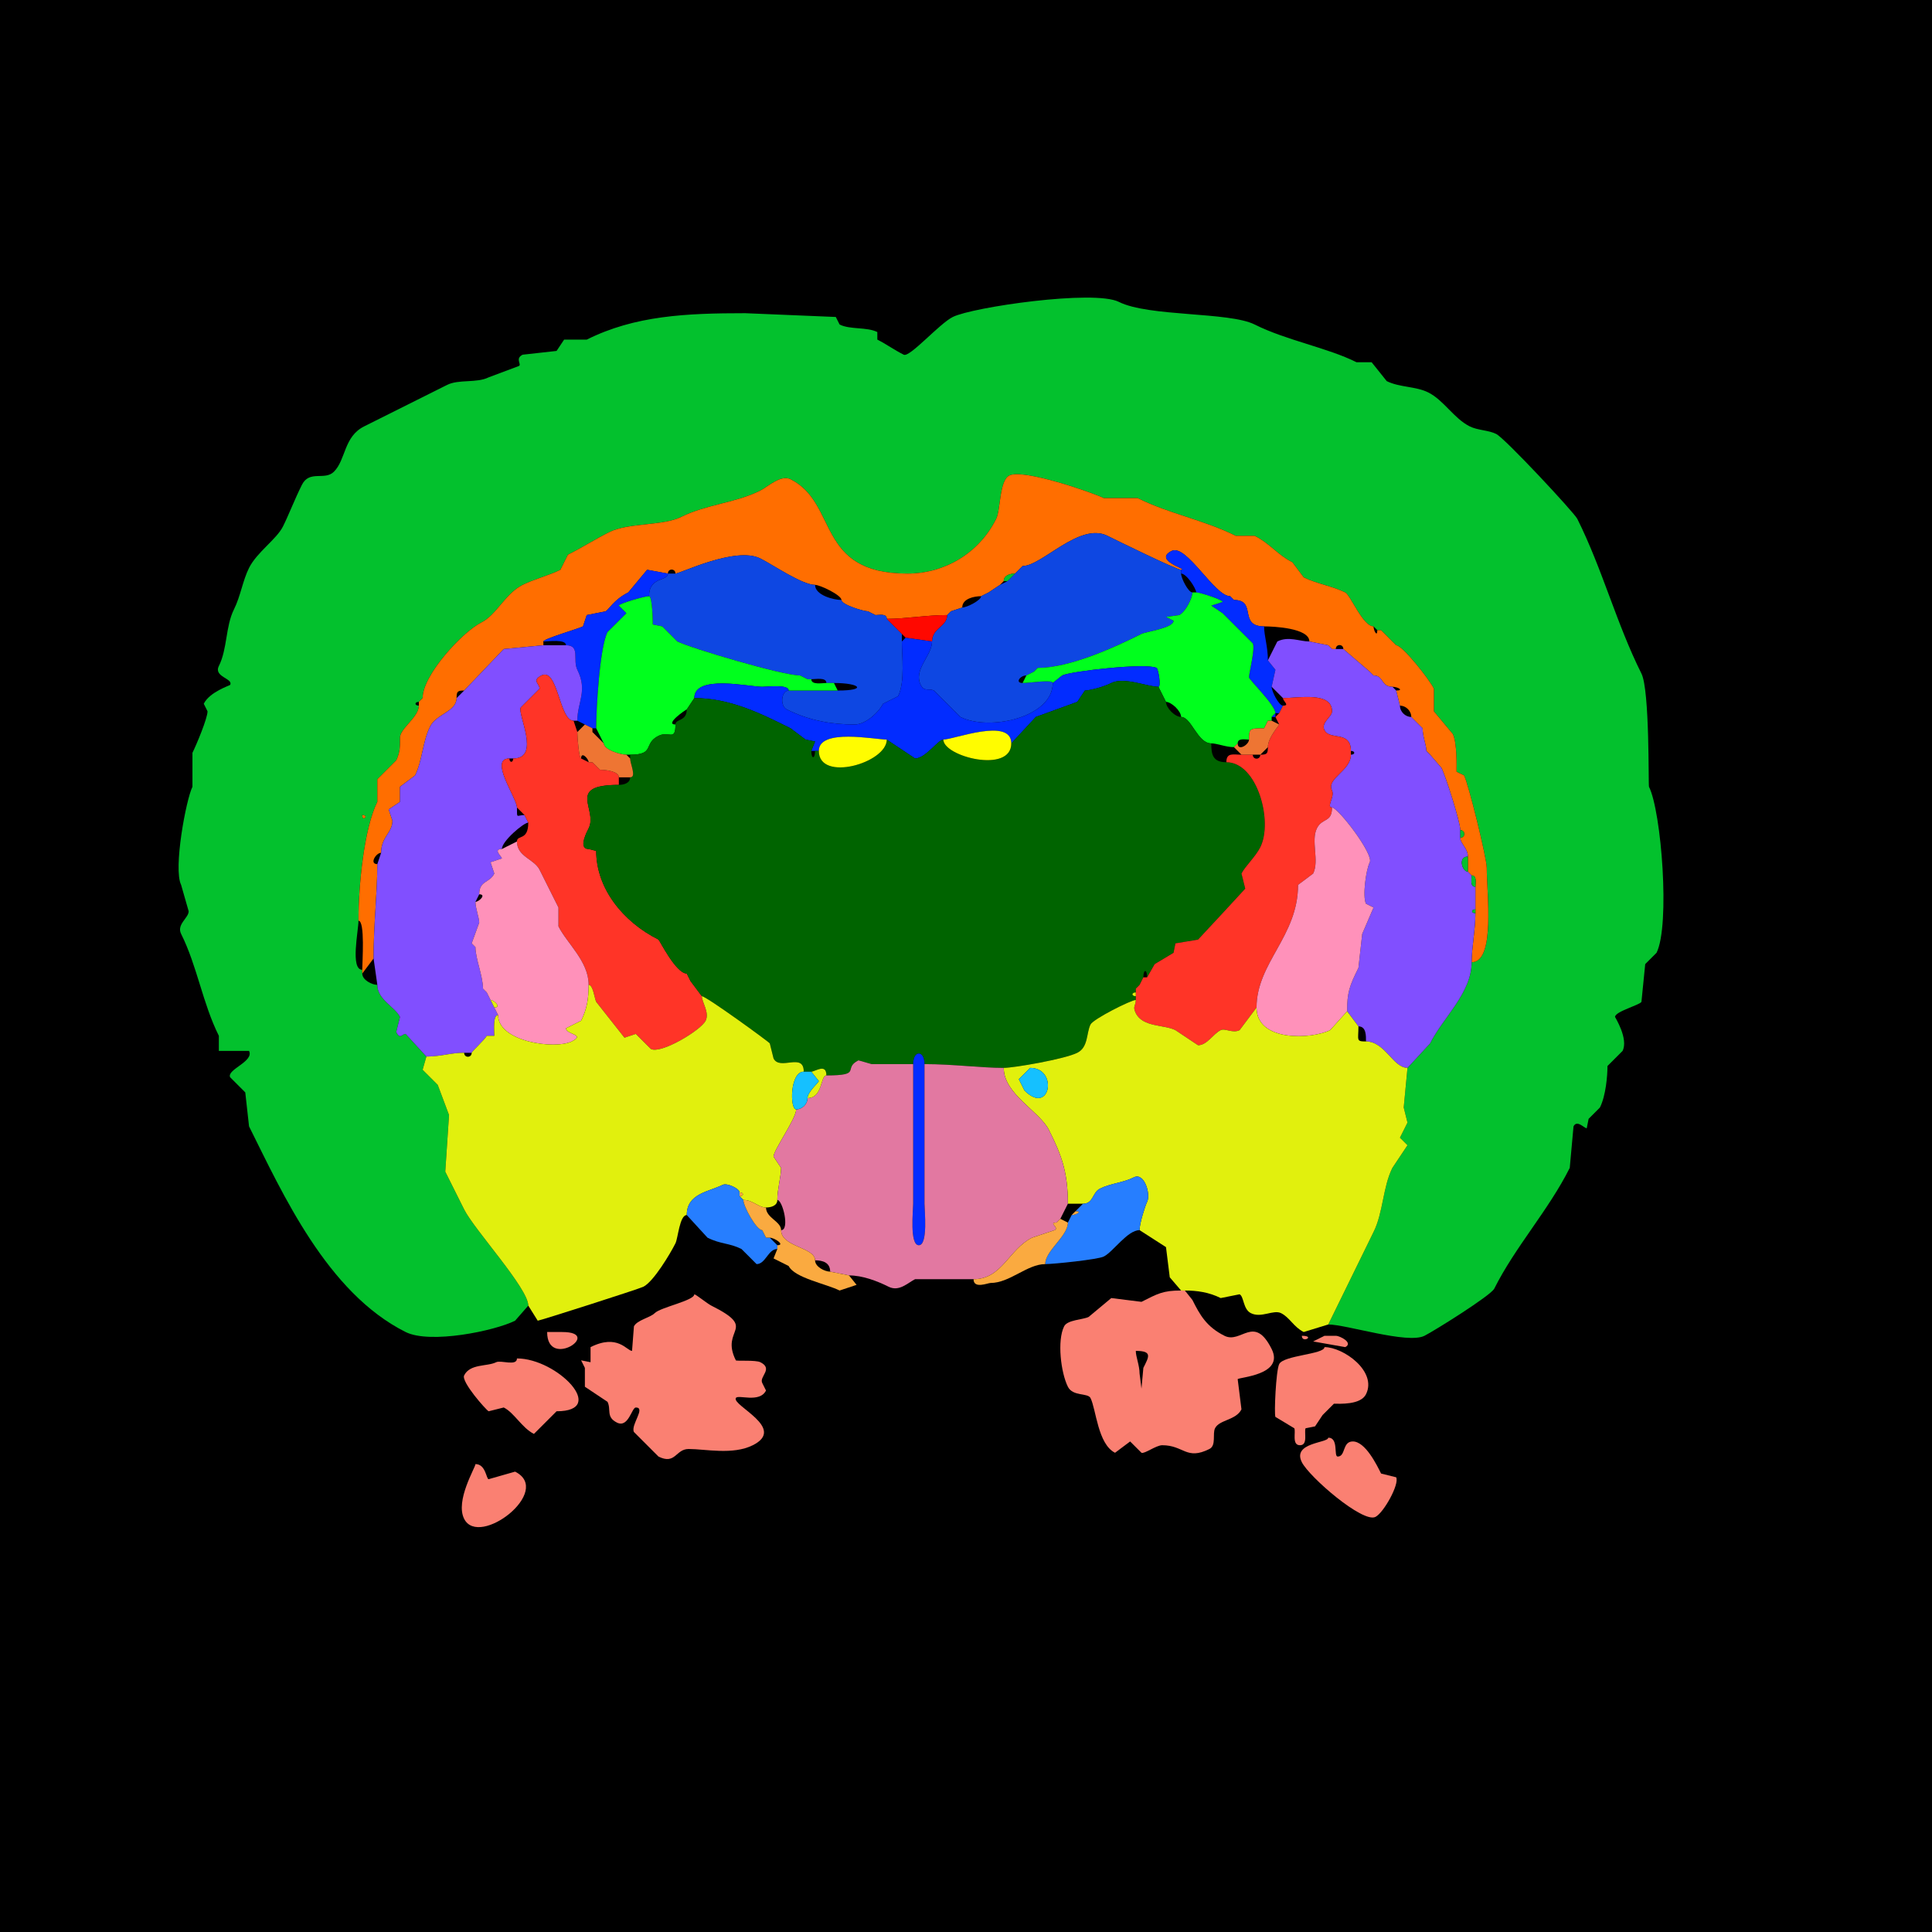 <?xml version="1.0" encoding="UTF-8"?>
<svg xmlns="http://www.w3.org/2000/svg" xmlns:xlink="http://www.w3.org/1999/xlink" width="430px" height="430px" viewBox="0 0 430 430" version="1.1">
<g id="surface1">
<rect x="0" y="0" width="430" height="430" style="fill:rgb(0%,0%,0%);fill-opacity:1;stroke:none;"/>
<path style=" stroke:none;fill-rule:evenodd;fill:rgb(1.176%,75.686%,17.647%);fill-opacity:1;" d="M 80.625 181.406 C 80.625 183.027 82.246 181.406 80.625 181.406 M 117.578 290.586 L 114.641 293.945 C 110.074 296.227 95.727 299.188 90.281 296.465 C 72.77 287.707 62.867 265.57 55.43 250.695 L 54.59 243.133 L 51.23 239.773 C 50.367 238.051 56.613 236.266 55.43 233.898 L 48.711 233.898 L 48.711 230.539 C 45.082 223.281 43.895 215.023 40.312 207.859 C 39.254 205.746 41.992 204.305 41.992 202.82 L 40.312 196.945 C 38.527 193.371 41.414 177.945 42.832 175.109 L 42.832 167.547 C 43.672 165.871 46.191 159.895 46.191 158.312 L 45.352 156.633 C 46.688 153.961 51.156 152.582 51.23 152.43 C 51.953 150.984 47.484 150.684 48.711 148.234 C 50.625 144.406 50.184 139.406 52.07 135.633 C 53.547 132.68 54.012 129.23 55.43 126.398 C 57.176 122.906 61.551 120.035 62.988 117.156 C 64.223 114.688 65.594 111.109 67.188 107.922 C 68.879 104.535 72.262 107.047 74.328 104.98 C 77.004 102.305 76.48 97.184 81.047 94.902 L 99.523 85.664 C 102.125 84.363 106.094 85.316 108.758 83.984 L 115.477 81.465 C 116.199 81.105 114.543 79.832 116.32 78.945 L 123.875 78.105 L 125.555 75.586 L 130.594 75.586 C 141.301 70.234 152.703 69.707 165.867 69.707 L 186.023 70.547 L 186.867 72.227 C 189.223 73.406 192.906 72.727 195.266 73.906 L 195.266 75.586 C 197.191 76.551 199.082 77.914 201.141 78.945 C 202.48 79.613 209.023 72.066 212.062 70.547 C 216.453 68.352 243.496 64.43 249.016 67.188 C 255.719 70.543 273.512 69.359 279.25 72.227 C 286.387 75.797 295.391 77.359 301.922 80.625 L 305.281 80.625 L 308.641 84.824 C 311.484 86.246 315.098 85.953 317.883 87.344 C 321.348 89.078 323.582 93.133 327.117 94.902 C 328.895 95.789 331.285 95.727 333 96.582 C 334.988 97.578 350.352 114.074 351.055 115.477 C 356.645 126.656 359.754 138.762 365.332 149.914 C 367.203 153.652 366.844 174.773 367.012 175.109 C 369.785 180.652 371.738 205.969 368.691 212.062 L 366.172 214.578 L 365.332 222.977 C 364.98 223.68 359.453 225.125 359.453 226.336 C 359.453 226.41 362.488 231.184 361.133 233.898 L 357.773 237.258 C 357.773 239.395 357.414 243.855 356.094 246.492 L 353.574 249.016 L 353.156 251.113 C 352.59 251.113 350.988 249.148 350.215 250.695 L 349.375 259.93 C 344.695 269.293 337.211 277.543 332.578 286.805 C 331.801 288.359 319.129 296.262 317.039 297.305 C 313.246 299.203 299.707 294.785 295.625 294.785 C 295.625 294.785 305.703 274.211 305.703 274.211 C 307.867 269.883 307.758 264.223 309.902 259.93 C 309.902 259.93 313.262 254.891 313.262 254.891 C 313.262 254.891 311.582 253.211 311.582 253.211 C 311.582 253.211 313.262 249.852 313.262 249.852 C 313.262 249.852 312.422 246.492 312.422 246.492 C 312.422 246.492 313.262 237.676 313.262 237.676 C 313.262 237.676 318.301 232.219 318.301 232.219 C 321.188 226.445 327.539 221.004 327.539 214.16 C 332.871 214.16 330.898 198.738 330.898 193.164 C 330.898 190.957 326.863 174.598 325.859 172.586 C 325.859 172.586 324.18 171.75 324.18 171.75 C 324.18 170.57 324.312 165.293 323.34 163.352 C 323.34 163.352 319.141 158.312 319.141 158.312 C 319.141 158.312 319.141 153.273 319.141 153.273 C 318.055 151.098 312.125 143.613 310.742 143.613 C 310.742 143.613 307.383 140.254 307.383 140.254 C 307.383 140.254 306.543 140.254 306.543 140.254 C 306.543 140.254 305.703 139.414 305.703 139.414 C 303.332 139.414 300.578 132.441 299.406 131.855 C 296.621 130.465 293.008 129.918 290.164 128.496 C 290.164 128.496 287.648 125.137 287.648 125.137 C 284.305 123.465 282.688 120.98 279.25 119.258 C 279.25 119.258 275.047 119.258 275.047 119.258 C 267.977 115.723 260.18 114.344 253.211 110.859 C 253.211 110.859 245.656 110.859 245.656 110.859 C 243.195 109.629 227.746 104.277 224.656 105.82 C 222.379 106.961 222.734 113.445 221.719 115.477 C 217.902 123.109 210.262 127.656 201.984 127.656 C 181.461 127.656 186.652 112.012 175.945 106.66 C 173.77 105.57 170.824 108.383 169.227 109.18 C 163.652 111.969 157.207 112.25 151.594 115.059 C 147.578 117.066 139.82 116.324 135.633 118.418 C 132.473 120 129.449 121.93 126.398 123.457 C 126.398 123.457 124.719 126.816 124.719 126.816 C 122.129 128.109 118.988 128.844 116.32 130.176 C 112.422 132.125 110.543 136.844 107.078 138.574 C 103.004 140.613 94.062 150.172 94.062 155.371 C 94.062 155.371 93.223 156.211 93.223 156.211 C 92.227 156.211 92.227 157.051 93.223 157.051 C 93.223 159.605 89.023 162.129 89.023 164.188 C 89.023 165.598 89.141 167.312 88.184 169.227 C 88.184 169.227 83.984 173.43 83.984 173.43 C 83.984 173.43 83.984 178.469 83.984 178.469 C 80.984 184.465 79.785 197.309 79.785 204.922 C 79.785 207.16 77.914 215.84 80.625 215.84 C 80.625 215.84 80.625 216.68 80.625 216.68 C 80.625 218.117 82.785 219.199 83.984 219.199 C 83.984 222.496 87.883 224.059 89.023 226.336 C 89.023 226.336 88.184 229.695 88.184 229.695 C 89.07 231.469 89.441 230.117 90.281 230.117 C 90.281 230.117 94.902 235.156 94.902 235.156 C 94.902 235.156 94.062 238.094 94.062 238.094 C 94.062 238.094 97.422 241.453 97.422 241.453 C 97.422 241.453 99.941 248.172 99.941 248.172 C 99.941 248.172 99.102 260.773 99.102 260.773 C 99.102 260.773 103.301 269.172 103.301 269.172 C 105.582 273.727 117.578 286.734 117.578 290.586 Z M 117.578 290.586 "/>
<path style=" stroke:none;fill-rule:nonzero;fill:rgb(100%,43.137%,0%);fill-opacity:1;" d="M 80.625 215.84 L 80.625 216.68 C 80.625 216.68 83.145 213.32 83.145 213.32 C 83.145 205.785 83.984 198.703 83.984 192.324 C 82.125 192.324 83.691 189.805 84.824 189.805 C 84.824 186.246 87.344 185.363 87.344 182.664 C 87.344 182.664 86.504 180.148 86.504 180.148 C 86.504 180.148 89.023 178.469 89.023 178.469 C 89.023 178.469 89.023 175.109 89.023 175.109 C 89.023 175.109 92.383 172.586 92.383 172.586 C 94.012 169.332 94.035 165.082 95.742 161.672 C 97.121 158.914 101.621 158.367 101.621 155.371 C 101.621 153.902 101.832 153.691 103.301 153.691 C 103.301 153.691 112.117 144.453 112.117 144.453 C 112.117 144.453 120.938 143.613 120.938 143.613 C 120.938 143.613 120.938 142.773 120.938 142.773 C 120.938 142.191 128.664 139.961 129.758 139.414 C 129.758 139.414 130.594 136.895 130.594 136.895 C 130.594 136.895 134.797 136.055 134.797 136.055 C 135.492 135.707 136.613 133.469 139.836 131.855 C 139.836 131.855 144.031 126.816 144.031 126.816 C 144.031 126.816 148.652 127.656 148.652 127.656 C 148.652 126.48 150.332 126.48 150.332 127.656 C 151.41 127.656 163.73 121.547 169.227 124.297 C 171.953 125.66 178.531 130.176 181.406 130.176 C 182.527 130.176 187.285 132.457 187.285 133.535 C 187.285 134.598 192.199 136.055 193.164 136.055 C 193.164 136.055 194.844 136.895 194.844 136.895 C 195.723 136.895 197.363 136.496 197.363 137.734 C 201.5 137.734 206.199 136.895 210.801 136.895 C 210.801 136.895 211.641 136.055 211.641 136.055 C 211.641 136.055 214.16 135.215 214.16 135.215 C 214.16 133.207 216.875 132.695 218.359 132.695 C 218.359 132.695 220.039 131.855 220.039 131.855 C 220.039 131.855 222.559 130.176 222.559 130.176 C 222.559 130.176 223.398 129.336 223.398 129.336 C 223.398 128.012 224.879 127.656 225.918 127.656 C 225.918 127.656 226.758 126.816 226.758 126.816 C 226.758 126.816 227.598 125.977 227.598 125.977 C 231.918 125.977 240.262 116.141 246.492 119.258 C 248.523 120.273 261.875 126.816 262.871 126.816 C 264.781 126.816 256.477 124.766 260.773 122.617 C 264.043 120.98 270.293 132.695 273.789 132.695 C 273.789 132.695 274.629 133.535 274.629 133.535 C 279.859 133.535 275.527 139.414 281.348 139.414 C 283.371 139.414 291.426 139.766 291.426 142.773 C 291.426 142.773 295.625 143.613 295.625 143.613 C 295.625 143.613 296.465 144.453 296.465 144.453 C 296.465 144.453 297.305 144.453 297.305 144.453 C 297.305 143.277 298.984 143.277 298.984 144.453 C 298.984 144.453 304.863 149.492 304.863 149.492 C 304.863 149.492 305.703 150.332 305.703 150.332 C 308 150.332 307.309 152.852 309.902 152.852 C 311.035 152.852 312.602 153.691 310.742 153.691 C 310.742 153.691 311.582 157.051 311.582 157.051 C 312.875 157.051 314.102 158.18 314.102 159.57 C 314.102 159.57 314.941 160.41 314.941 160.41 C 314.941 160.41 316.621 162.09 316.621 162.09 C 316.621 163.875 317.461 165.816 317.461 167.129 C 317.461 167.129 318.301 167.969 318.301 167.969 C 318.301 167.969 320.82 170.906 320.82 170.906 C 321.836 172.938 325.02 183.043 325.02 184.766 C 326.195 184.766 326.195 186.445 325.02 186.445 C 325.02 187.809 326.699 188.754 326.699 190.645 C 326.699 190.645 326.699 194.004 326.699 194.004 C 326.699 194.004 327.539 194.844 327.539 194.844 C 328.777 194.844 328.379 196.484 328.379 197.363 C 328.379 197.363 328.379 202.402 328.379 202.402 C 328.379 202.402 328.379 203.242 328.379 203.242 C 328.379 206.902 327.539 210.918 327.539 214.16 C 332.871 214.16 330.898 198.738 330.898 193.164 C 330.898 190.957 326.863 174.598 325.859 172.586 C 325.859 172.586 324.18 171.75 324.18 171.75 C 324.18 170.57 324.312 165.293 323.34 163.352 C 323.34 163.352 319.141 158.312 319.141 158.312 C 319.141 158.312 319.141 153.273 319.141 153.273 C 318.055 151.098 312.125 143.613 310.742 143.613 C 310.742 143.613 307.383 140.254 307.383 140.254 C 307.383 140.254 306.543 140.254 306.543 140.254 C 306.543 141.957 305.703 140.301 305.703 139.414 C 303.332 139.414 300.578 132.441 299.406 131.855 C 296.621 130.465 293.008 129.918 290.164 128.496 C 290.164 128.496 287.648 125.137 287.648 125.137 C 284.305 123.465 282.688 120.98 279.25 119.258 C 279.25 119.258 275.047 119.258 275.047 119.258 C 267.977 115.723 260.18 114.344 253.211 110.859 C 253.211 110.859 245.656 110.859 245.656 110.859 C 243.195 109.629 227.746 104.277 224.656 105.82 C 222.379 106.961 222.734 113.445 221.719 115.477 C 217.902 123.109 210.262 127.656 201.984 127.656 C 181.461 127.656 186.652 112.012 175.945 106.66 C 173.77 105.57 170.824 108.383 169.227 109.18 C 163.652 111.969 157.207 112.25 151.594 115.059 C 147.578 117.066 139.82 116.324 135.633 118.418 C 132.473 120 129.449 121.93 126.398 123.457 C 126.398 123.457 124.719 126.816 124.719 126.816 C 122.129 128.109 118.988 128.844 116.32 130.176 C 112.422 132.125 110.543 136.844 107.078 138.574 C 103.004 140.613 94.062 150.172 94.062 155.371 C 94.062 155.371 93.223 156.211 93.223 156.211 C 93.223 156.211 93.223 157.051 93.223 157.051 C 93.223 159.605 89.023 162.129 89.023 164.188 C 89.023 165.598 89.141 167.312 88.184 169.227 C 88.184 169.227 83.984 173.43 83.984 173.43 C 83.984 173.43 83.984 178.469 83.984 178.469 C 80.984 184.465 79.785 197.309 79.785 204.922 C 81.285 204.922 80.625 214.238 80.625 215.84 Z M 80.625 215.84 "/>
<path style=" stroke:none;fill-rule:nonzero;fill:rgb(5.49%,27.843%,88.627%);fill-opacity:1;" d="M 227.598 152.012 C 229.191 152.012 234.316 151.172 234.316 152.012 C 234.316 159.68 220.191 162.797 213.742 159.57 C 213.742 159.57 207.859 153.691 207.859 153.691 C 206.754 153.137 205.727 154.043 204.922 152.43 C 203.223 149.031 207.441 145.945 207.441 142.773 C 207.441 139.738 210.801 139.5 210.801 136.895 C 210.801 136.895 211.641 136.055 211.641 136.055 C 211.641 136.055 214.16 135.215 214.16 135.215 C 215.199 135.215 218.359 133.602 218.359 132.695 C 218.359 132.695 220.039 131.855 220.039 131.855 C 220.039 131.855 222.559 130.176 222.559 130.176 C 222.559 130.176 224.238 129.336 224.238 129.336 C 224.238 129.336 225.918 127.656 225.918 127.656 C 225.918 127.656 226.758 126.816 226.758 126.816 C 226.758 126.816 227.598 125.977 227.598 125.977 C 231.918 125.977 240.262 116.141 246.492 119.258 C 248.523 120.273 261.875 126.816 262.871 126.816 C 262.871 126.816 262.871 127.656 262.871 127.656 C 262.871 128.695 264.484 131.855 265.391 131.855 C 265.391 133.164 263.863 136.188 262.453 136.895 C 262.453 136.895 259.512 137.312 259.512 137.312 C 259.512 137.312 261.191 138.156 261.191 138.156 C 261.191 139.809 255.074 140.582 254.055 141.094 C 247.914 144.164 238.07 148.652 230.957 148.652 C 230.957 148.652 230.117 149.492 230.117 149.492 C 230.117 149.492 228.438 150.332 228.438 150.332 C 227.051 150.332 225.84 152.012 227.598 152.012 Z M 227.598 152.012 "/>
<path style=" stroke:none;fill-rule:nonzero;fill:rgb(0.784%,17.255%,100%);fill-opacity:1;" d="M 283.867 158.73 L 284.707 158.73 C 284.707 158.73 285.547 157.051 285.547 157.051 C 284.641 157.051 283.027 153.891 283.027 152.852 C 283.027 152.852 283.867 149.07 283.867 149.07 C 283.867 149.07 282.188 146.973 282.188 146.973 C 282.188 143.824 281.348 141.594 281.348 139.414 C 275.527 139.414 279.859 133.535 274.629 133.535 C 274.629 133.535 273.789 132.695 273.789 132.695 C 270.293 132.695 264.043 120.98 260.773 122.617 C 256.477 124.766 264.781 126.816 262.871 126.816 C 262.871 126.816 262.871 127.656 262.871 127.656 C 264.07 127.656 266.23 130.965 266.23 131.855 C 267.105 131.855 272.109 133.5 272.109 133.953 C 272.109 133.953 269.59 134.797 269.59 134.797 C 269.59 134.797 272.109 136.477 272.109 136.477 C 272.109 136.477 278.828 143.195 278.828 143.195 C 279.402 144.344 277.988 149.762 277.988 150.75 C 277.988 151.27 283.867 156.949 283.867 158.73 Z M 283.867 158.73 "/>
<path style=" stroke:none;fill-rule:nonzero;fill:rgb(5.49%,27.843%,88.627%);fill-opacity:1;" d="M 175.527 153.691 L 186.445 153.691 C 193.074 153.691 191.48 152.012 185.605 152.012 C 185.605 152.012 183.926 152.012 183.926 152.012 C 183.926 150.688 181.527 151.172 180.566 151.172 C 180.566 151.172 179.727 151.172 179.727 151.172 C 179.727 151.172 178.047 150.332 178.047 150.332 C 174.098 150.332 153.691 144.242 150.75 142.773 C 150.75 142.773 147.391 139.414 147.391 139.414 C 147.391 139.414 145.293 138.992 145.293 138.992 C 145.293 138.238 145.191 132.695 144.453 132.695 C 144.453 128.285 148.652 129.434 148.652 127.656 C 148.652 127.656 150.332 127.656 150.332 127.656 C 151.41 127.656 163.73 121.547 169.227 124.297 C 171.953 125.66 178.531 130.176 181.406 130.176 C 181.406 132.5 185.586 133.535 187.285 133.535 C 187.285 134.598 192.199 136.055 193.164 136.055 C 193.164 136.055 194.844 136.895 194.844 136.895 C 195.723 136.895 197.363 136.496 197.363 137.734 C 197.363 137.734 200.723 141.094 200.723 141.094 C 200.723 141.094 200.723 142.773 200.723 142.773 C 200.723 145.844 201.465 151.785 199.883 154.953 C 199.883 154.953 196.523 156.633 196.523 156.633 C 195.535 158.609 192.613 161.25 190.227 161.25 C 185.18 161.25 180.105 160.391 175.109 157.891 C 173.527 157.102 173.891 153.691 175.527 153.691 Z M 175.527 153.691 "/>
<path style=" stroke:none;fill-rule:nonzero;fill:rgb(1.176%,75.686%,17.647%);fill-opacity:1;" d="M 227.598 125.977 L 226.758 126.816 C 226.758 126.816 227.598 125.977 227.598 125.977 Z M 227.598 125.977 "/>
<path style=" stroke:none;fill-rule:nonzero;fill:rgb(0.784%,17.255%,100%);fill-opacity:1;" d="M 131.855 162.09 L 132.695 162.09 C 132.695 157.742 133.469 144.168 135.215 140.672 C 135.215 140.672 139.414 136.477 139.414 136.477 C 139.414 136.477 137.734 134.797 137.734 134.797 C 137.734 134.363 143.422 132.695 144.453 132.695 C 144.453 128.285 148.652 129.434 148.652 127.656 C 148.652 127.656 144.031 126.816 144.031 126.816 C 144.031 126.816 139.836 131.855 139.836 131.855 C 136.613 133.469 135.492 135.707 134.797 136.055 C 134.797 136.055 130.594 136.895 130.594 136.895 C 130.594 136.895 129.758 139.414 129.758 139.414 C 128.664 139.961 120.938 142.191 120.938 142.773 C 122.047 142.773 125.977 142.199 125.977 143.613 C 129.234 143.613 127.402 146.883 128.496 149.07 C 130.852 153.785 128.496 156.266 128.496 160.41 C 128.496 160.41 130.176 161.25 130.176 161.25 C 130.176 161.25 131.855 162.09 131.855 162.09 Z M 131.855 162.09 "/>
<path style=" stroke:none;fill-rule:nonzero;fill:rgb(1.176%,75.686%,17.647%);fill-opacity:1;" d="M 226.758 126.816 L 225.918 127.656 C 225.918 127.656 226.758 126.816 226.758 126.816 Z M 226.758 126.816 "/>
<path style=" stroke:none;fill-rule:nonzero;fill:rgb(1.176%,75.686%,17.647%);fill-opacity:1;" d="M 223.398 129.336 L 224.238 129.336 C 224.238 129.336 225.918 127.656 225.918 127.656 C 224.879 127.656 223.398 128.012 223.398 129.336 Z M 223.398 129.336 "/>
<path style=" stroke:none;fill-rule:nonzero;fill:rgb(0%,100%,11.373%);fill-opacity:1;" d="M 275.469 165.449 L 274.629 166.289 C 272.844 166.289 270.902 165.449 269.59 165.449 C 266.512 165.449 265.176 159.57 262.871 159.57 C 262.871 158.199 260.66 156.211 259.512 156.211 C 259.512 156.211 257.832 152.852 257.832 152.852 C 258.465 152.852 257.82 148.855 257.414 148.652 C 255.082 147.488 238.316 149.383 236.414 150.332 C 236.414 150.332 234.316 152.012 234.316 152.012 C 234.316 151.172 229.191 152.012 227.598 152.012 C 227.598 152.012 228.438 150.332 228.438 150.332 C 228.438 150.332 230.117 149.492 230.117 149.492 C 230.117 149.492 230.957 148.652 230.957 148.652 C 238.07 148.652 247.914 144.164 254.055 141.094 C 255.074 140.582 261.191 139.809 261.191 138.156 C 261.191 138.156 259.512 137.312 259.512 137.312 C 259.512 137.312 262.453 136.895 262.453 136.895 C 263.863 136.188 265.391 133.164 265.391 131.855 C 265.391 131.855 266.23 131.855 266.23 131.855 C 267.105 131.855 272.109 133.5 272.109 133.953 C 272.109 133.953 269.59 134.797 269.59 134.797 C 269.59 134.797 272.109 136.477 272.109 136.477 C 272.109 136.477 278.828 143.195 278.828 143.195 C 279.402 144.344 277.988 149.762 277.988 150.75 C 277.988 151.27 283.867 156.949 283.867 158.73 C 283.867 158.73 283.027 159.57 283.027 159.57 C 283.027 159.57 283.027 160.41 283.027 160.41 C 283.027 160.41 282.188 160.41 282.188 160.41 C 282.188 160.41 281.348 162.09 281.348 162.09 C 278.125 162.09 277.988 162.145 277.988 164.609 C 277.109 164.609 275.469 164.211 275.469 165.449 Z M 275.469 165.449 "/>
<path style=" stroke:none;fill-rule:nonzero;fill:rgb(0%,100%,11.373%);fill-opacity:1;" d="M 139.414 167.969 L 140.254 167.969 C 145.883 167.969 143.086 165.504 146.555 163.77 C 148.895 162.598 150.332 165.094 150.332 161.25 C 147.793 161.25 152.703 157.891 152.852 157.891 C 152.852 157.891 154.531 155.371 154.531 155.371 C 154.531 150.043 166.633 152.852 169.648 152.852 C 170.828 152.852 175.527 152.25 175.527 153.691 C 175.527 153.691 186.445 153.691 186.445 153.691 C 186.445 153.691 185.605 152.012 185.605 152.012 C 185.605 152.012 183.926 152.012 183.926 152.012 C 182.965 152.012 180.566 152.496 180.566 151.172 C 180.566 151.172 179.727 151.172 179.727 151.172 C 179.727 151.172 178.047 150.332 178.047 150.332 C 174.098 150.332 153.691 144.242 150.75 142.773 C 150.75 142.773 147.391 139.414 147.391 139.414 C 147.391 139.414 145.293 138.992 145.293 138.992 C 145.293 138.238 145.191 132.695 144.453 132.695 C 143.422 132.695 137.734 134.363 137.734 134.797 C 137.734 134.797 139.414 136.477 139.414 136.477 C 139.414 136.477 135.215 140.672 135.215 140.672 C 133.469 144.168 132.695 157.742 132.695 162.09 C 132.695 162.09 134.375 165.449 134.375 165.449 C 134.375 166.844 138.035 167.969 139.414 167.969 Z M 139.414 167.969 "/>
<path style=" stroke:none;fill-rule:nonzero;fill:rgb(100%,3.137%,0%);fill-opacity:1;" d="M 201.562 141.934 L 207.441 142.773 C 207.441 139.738 210.801 139.5 210.801 136.895 C 206.199 136.895 201.5 137.734 197.363 137.734 C 197.363 137.734 200.723 141.094 200.723 141.094 C 200.723 141.094 201.562 141.934 201.562 141.934 Z M 201.562 141.934 "/>
<path style=" stroke:none;fill-rule:nonzero;fill:rgb(0.784%,17.255%,100%);fill-opacity:1;" d="M 181.406 167.129 L 182.246 167.129 C 182.246 162.047 194.758 164.609 197.363 164.609 C 197.363 164.609 203.664 168.809 203.664 168.809 C 205.984 168.809 208.809 164.609 209.961 164.609 C 212.254 164.609 225.078 159.605 225.078 165.449 C 225.078 165.449 230.539 159.57 230.539 159.57 C 230.539 159.57 239.773 156.211 239.773 156.211 C 239.773 156.211 241.453 153.691 241.453 153.691 C 242.301 153.691 245.312 153.023 247.336 152.012 C 250.184 150.59 255.387 152.852 257.832 152.852 C 258.465 152.852 257.82 148.855 257.414 148.652 C 255.082 147.488 238.316 149.383 236.414 150.332 C 236.414 150.332 234.316 152.012 234.316 152.012 C 234.316 159.68 220.191 162.797 213.742 159.57 C 213.742 159.57 207.859 153.691 207.859 153.691 C 206.754 153.137 205.727 154.043 204.922 152.43 C 203.223 149.031 207.441 145.945 207.441 142.773 C 207.441 142.773 201.562 141.934 201.562 141.934 C 201.562 141.934 200.723 142.773 200.723 142.773 C 200.723 145.844 201.465 151.785 199.883 154.953 C 199.883 154.953 196.523 156.633 196.523 156.633 C 195.535 158.609 192.613 161.25 190.227 161.25 C 185.18 161.25 180.105 160.391 175.109 157.891 C 173.527 157.102 173.891 153.691 175.527 153.691 C 175.527 152.25 170.828 152.852 169.648 152.852 C 166.633 152.852 154.531 150.043 154.531 155.371 C 162.461 155.371 169.328 158.781 175.945 162.09 C 175.945 162.09 179.305 164.609 179.305 164.609 C 179.305 164.609 181.406 165.031 181.406 165.031 C 181.406 165.031 180.566 167.129 180.566 167.129 C 180.566 167.129 181.406 167.129 181.406 167.129 Z M 181.406 167.129 "/>
<path style=" stroke:none;fill-rule:nonzero;fill:rgb(50.588%,30.98%,100%);fill-opacity:1;" d="M 304.023 231.797 C 308.262 231.797 310.059 237.676 313.262 237.676 C 313.262 237.676 318.301 232.219 318.301 232.219 C 321.188 226.445 327.539 221.004 327.539 214.16 C 327.539 210.918 328.379 206.902 328.379 203.242 C 327.383 203.242 327.383 202.402 328.379 202.402 C 328.379 202.402 328.379 197.363 328.379 197.363 C 327.141 197.363 327.539 195.723 327.539 194.844 C 327.539 194.844 326.699 194.004 326.699 194.004 C 325.434 194.004 324.422 190.645 326.699 190.645 C 326.699 188.754 325.02 187.809 325.02 186.445 C 325.02 186.445 325.02 184.766 325.02 184.766 C 325.02 183.043 321.836 172.938 320.82 170.906 C 320.82 170.906 318.301 167.969 318.301 167.969 C 318.301 167.969 317.461 167.129 317.461 167.129 C 317.461 165.816 316.621 163.875 316.621 162.09 C 316.621 162.09 314.941 160.41 314.941 160.41 C 314.941 160.41 314.102 159.57 314.102 159.57 C 312.809 159.57 311.582 158.441 311.582 157.051 C 311.582 157.051 310.742 153.691 310.742 153.691 C 310.742 153.691 309.902 152.852 309.902 152.852 C 307.309 152.852 308 150.332 305.703 150.332 C 305.703 150.332 304.863 149.492 304.863 149.492 C 304.863 149.492 298.984 144.453 298.984 144.453 C 298.984 144.453 297.305 144.453 297.305 144.453 C 297.305 144.453 296.465 144.453 296.465 144.453 C 296.465 144.453 295.625 143.613 295.625 143.613 C 295.625 143.613 291.426 142.773 291.426 142.773 C 289.246 142.773 286.793 141.52 284.289 142.773 C 284.289 142.773 282.188 146.973 282.188 146.973 C 282.188 146.973 283.867 149.07 283.867 149.07 C 283.867 149.07 283.027 152.852 283.027 152.852 C 283.027 152.852 285.547 155.371 285.547 155.371 C 288.93 155.371 296.465 153.863 296.465 158.312 C 296.465 159.57 293.922 160.781 294.785 162.508 C 295.957 164.852 300.664 162.512 300.664 167.129 C 301.66 167.129 301.66 167.969 300.664 167.969 C 300.664 171.586 295.117 173.254 296.465 175.945 C 297.129 177.277 295.109 179.727 296.465 179.727 C 297.793 179.727 305.77 190.09 304.863 191.906 C 304.004 193.621 303.219 199.535 304.023 201.141 C 304.023 201.141 305.703 201.984 305.703 201.984 C 305.703 201.984 303.184 207.859 303.184 207.859 C 303.184 207.859 302.344 215.422 302.344 215.422 C 300.316 219.477 299.824 220.941 299.824 225.078 C 299.824 225.078 302.344 228.438 302.344 228.438 C 304.113 228.438 304.023 230.566 304.023 231.797 Z M 304.023 231.797 "/>
<path style=" stroke:none;fill-rule:nonzero;fill:rgb(50.588%,30.98%,100%);fill-opacity:1;" d="M 103.301 234.316 L 104.98 234.316 C 104.98 234.059 107.922 231.371 108.34 230.539 C 108.34 230.539 110.02 230.539 110.02 230.539 C 110.02 229.52 109.66 225.918 110.859 225.918 C 110.859 225.918 110.02 224.238 110.02 224.238 C 110.02 224.238 109.18 222.559 109.18 222.559 C 109.18 222.559 108.34 220.879 108.34 220.879 C 108.34 220.879 107.5 220.039 107.5 220.039 C 107.5 217.246 105.82 213.352 105.82 210.801 C 105.82 210.801 104.98 209.961 104.98 209.961 C 104.98 209.961 106.66 205.344 106.66 205.344 C 106.66 204.273 105.82 202.156 105.82 200.723 C 105.82 200.723 106.66 199.043 106.66 199.043 C 106.66 195.941 108.938 196.59 110.02 194.422 C 110.02 194.422 109.18 191.906 109.18 191.906 C 109.18 191.906 111.699 191.062 111.699 191.062 C 111.699 190.648 109.629 188.965 111.699 188.965 C 111.699 187.191 116.578 183.086 117.578 183.086 C 117.578 183.086 116.738 181.406 116.738 181.406 C 114.969 181.406 115.059 182.383 115.059 179.727 C 115.059 177.641 108.707 168.809 113.379 168.809 C 113.379 168.809 114.219 168.809 114.219 168.809 C 120.434 168.809 115.145 158.977 115.898 157.469 C 115.898 157.469 120.098 153.273 120.098 153.273 C 120.098 152.156 118.27 151.457 120.516 150.332 C 124.176 148.504 124.465 160.41 127.656 160.41 C 127.656 160.41 128.496 160.41 128.496 160.41 C 128.496 156.266 130.852 153.785 128.496 149.07 C 127.402 146.883 129.234 143.613 125.977 143.613 C 125.977 143.613 120.938 143.613 120.938 143.613 C 120.938 143.613 112.117 144.453 112.117 144.453 C 112.117 144.453 103.301 153.691 103.301 153.691 C 103.301 153.691 101.621 155.371 101.621 155.371 C 101.621 158.367 97.121 158.914 95.742 161.672 C 94.035 165.082 94.012 169.332 92.383 172.586 C 92.383 172.586 89.023 175.109 89.023 175.109 C 89.023 175.109 89.023 178.469 89.023 178.469 C 89.023 178.469 86.504 180.148 86.504 180.148 C 86.504 180.148 87.344 182.664 87.344 182.664 C 87.344 185.363 84.824 186.246 84.824 189.805 C 84.824 189.805 83.984 192.324 83.984 192.324 C 83.984 198.703 83.145 205.785 83.145 213.32 C 83.145 213.32 83.984 219.199 83.984 219.199 C 83.984 222.496 87.883 224.059 89.023 226.336 C 89.023 226.336 88.184 229.695 88.184 229.695 C 89.07 231.469 89.441 230.117 90.281 230.117 C 90.281 230.117 94.902 235.156 94.902 235.156 C 98.285 235.156 100.184 234.316 103.301 234.316 Z M 103.301 234.316 "/>
<path style=" stroke:none;fill-rule:nonzero;fill:rgb(100%,20.392%,15.294%);fill-opacity:1;" d="M 131.016 219.199 C 132.008 219.199 132.305 222.199 132.695 222.977 L 138.992 230.957 L 141.516 230.117 L 144.875 233.477 C 147.16 234.621 155.988 229.301 157.051 227.18 C 157.957 225.363 156.211 223.066 156.211 221.719 C 156.211 221.719 153.691 218.359 153.691 218.359 C 153.691 218.359 152.852 216.68 152.852 216.68 C 150.438 216.68 146.789 209.238 146.555 209.121 C 138.559 205.125 132.695 197.645 132.695 189.383 C 132.695 189.383 131.016 188.965 131.016 188.965 C 128.543 188.965 130.703 184.969 131.016 184.344 C 133.133 180.113 125.863 174.688 137.734 174.688 C 137.734 174.688 137.734 173.008 137.734 173.008 C 137.734 171.633 134.73 171.328 133.535 171.328 C 133.535 171.328 131.855 169.648 131.855 169.648 C 131.855 169.648 131.016 169.648 131.016 169.648 C 131.016 169.648 129.336 168.809 129.336 168.809 C 128.887 168.809 128.496 164.312 128.496 162.93 C 128.496 162.93 127.656 160.41 127.656 160.41 C 124.465 160.41 124.176 148.504 120.516 150.332 C 118.27 151.457 120.098 152.156 120.098 153.273 C 120.098 153.273 115.898 157.469 115.898 157.469 C 115.145 158.977 120.434 168.809 114.219 168.809 C 114.219 169.805 113.379 169.805 113.379 168.809 C 108.707 168.809 115.059 177.641 115.059 179.727 C 115.059 179.727 116.738 181.406 116.738 181.406 C 116.738 181.406 117.578 183.086 117.578 183.086 C 117.578 187.207 115.059 185.742 115.059 187.285 C 115.059 190.684 118.891 191.172 120.098 193.586 C 120.098 193.586 124.297 201.984 124.297 201.984 C 124.297 201.984 124.297 206.18 124.297 206.18 C 126.184 209.957 131.016 213.961 131.016 219.199 Z M 131.016 219.199 "/>
<path style=" stroke:none;fill-rule:nonzero;fill:rgb(0%,39.216%,0%);fill-opacity:1;" d="M 180.566 238.516 C 181.41 238.516 183.926 236.574 183.926 239.355 C 192.113 239.355 187.453 237.801 191.062 235.996 C 191.062 235.996 194.004 236.836 194.004 236.836 C 197.426 236.836 200.551 236.836 203.242 236.836 C 203.242 233.691 205.762 233.691 205.762 236.836 C 212.168 236.836 218.348 237.676 223.398 237.676 C 225.641 237.676 236.953 235.727 239.773 234.316 C 242.254 233.078 241.77 229.906 242.715 228.016 C 243.328 226.793 251.75 222.559 252.793 222.559 C 252.793 222.559 252.793 221.719 252.793 221.719 C 251.797 221.719 251.797 220.879 252.793 220.879 C 252.793 220.879 252.793 220.039 252.793 220.039 C 252.793 220.039 253.633 219.199 253.633 219.199 C 253.633 219.199 254.473 217.52 254.473 217.52 C 254.473 215.66 255.312 215.66 255.312 217.52 C 255.312 217.52 256.992 214.578 256.992 214.578 C 256.992 214.578 261.191 212.062 261.191 212.062 C 261.191 212.062 261.609 209.961 261.609 209.961 C 261.609 209.961 266.648 209.121 266.648 209.121 C 266.676 209.109 277.094 197.891 277.148 197.781 C 277.148 197.781 276.309 194.422 276.309 194.422 C 277.117 192.805 279.426 190.711 280.508 188.547 C 283.363 182.832 279.844 169.648 272.949 169.648 C 269.891 169.648 269.59 167.883 269.59 165.449 C 266.512 165.449 265.176 159.57 262.871 159.57 C 261.508 159.57 259.512 157.574 259.512 156.211 C 259.512 156.211 257.832 152.852 257.832 152.852 C 255.387 152.852 250.184 150.59 247.336 152.012 C 245.312 153.023 242.301 153.691 241.453 153.691 C 241.453 153.691 239.773 156.211 239.773 156.211 C 239.773 156.211 230.539 159.57 230.539 159.57 C 230.539 159.57 225.078 165.449 225.078 165.449 C 225.078 172.262 209.961 168.383 209.961 164.609 C 208.809 164.609 205.984 168.809 203.664 168.809 C 203.664 168.809 197.363 164.609 197.363 164.609 C 197.363 169.812 182.246 174.172 182.246 167.129 C 182.246 167.129 181.406 167.129 181.406 167.129 C 181.406 168.988 180.566 168.988 180.566 167.129 C 180.566 167.129 181.406 165.031 181.406 165.031 C 181.406 165.031 179.305 164.609 179.305 164.609 C 179.305 164.609 175.945 162.09 175.945 162.09 C 169.328 158.781 162.461 155.371 154.531 155.371 C 154.531 155.371 152.852 157.891 152.852 157.891 C 152.852 160.609 150.332 159.957 150.332 161.25 C 150.332 165.094 148.895 162.598 146.555 163.77 C 143.086 165.504 145.883 167.969 140.254 167.969 C 140.254 167.969 140.254 168.809 140.254 168.809 C 140.254 170.004 141.734 173.008 140.254 173.008 C 140.254 174.332 138.773 174.688 137.734 174.688 C 125.863 174.688 133.133 180.113 131.016 184.344 C 130.703 184.969 128.543 188.965 131.016 188.965 C 131.016 188.965 132.695 189.383 132.695 189.383 C 132.695 197.645 138.559 205.125 146.555 209.121 C 146.789 209.238 150.438 216.68 152.852 216.68 C 152.852 216.68 153.691 218.359 153.691 218.359 C 153.691 218.359 156.211 221.719 156.211 221.719 C 157.172 221.719 171.176 231.91 171.328 232.219 C 171.328 232.219 172.168 235.578 172.168 235.578 C 173.566 238.371 178.887 234.148 178.887 238.516 C 178.887 238.516 180.566 238.516 180.566 238.516 Z M 180.566 238.516 "/>
<path style=" stroke:none;fill-rule:nonzero;fill:rgb(100%,20.392%,15.294%);fill-opacity:1;" d="M 252.793 222.559 C 252.793 223.91 252.012 223.938 252.793 225.5 C 254.379 228.668 259.082 228.012 261.609 229.277 L 266.648 232.637 C 268.652 232.637 269.98 230.129 271.688 229.277 C 272.652 228.797 274.355 230.047 275.891 229.277 L 279.668 224.238 C 279.668 214.277 288.906 208.395 288.906 196.945 C 288.906 196.945 292.266 194.422 292.266 194.422 C 293.688 191.578 291.719 187.117 293.105 184.344 C 294.301 181.953 296.465 183.152 296.465 179.727 C 295.109 179.727 297.129 177.277 296.465 175.945 C 295.117 173.254 300.664 171.586 300.664 167.969 C 300.664 167.969 300.664 167.129 300.664 167.129 C 300.664 162.512 295.957 164.852 294.785 162.508 C 293.922 160.781 296.465 159.57 296.465 158.312 C 296.465 153.863 288.93 155.371 285.547 155.371 C 285.547 156.074 287.168 157.051 285.547 157.051 C 285.547 157.051 284.707 158.73 284.707 158.73 C 284.707 158.73 283.867 159.57 283.867 159.57 C 283.867 159.57 284.707 161.25 284.707 161.25 C 284.707 161.465 282.188 164.129 282.188 166.289 C 282.188 167.758 281.977 167.969 280.508 167.969 C 280.508 169.145 278.828 169.145 278.828 167.969 C 278.828 167.969 276.309 167.969 276.309 167.969 C 274.48 167.969 272.949 167.43 272.949 169.648 C 279.844 169.648 283.363 182.832 280.508 188.547 C 279.426 190.711 277.117 192.805 276.309 194.422 C 276.309 194.422 277.148 197.781 277.148 197.781 C 277.094 197.891 266.676 209.109 266.648 209.121 C 266.648 209.121 261.609 209.961 261.609 209.961 C 261.609 209.961 261.191 212.062 261.191 212.062 C 261.191 212.062 256.992 214.578 256.992 214.578 C 256.992 214.578 255.312 217.52 255.312 217.52 C 255.312 217.52 254.473 217.52 254.473 217.52 C 254.473 217.52 253.633 219.199 253.633 219.199 C 253.633 219.199 252.793 220.039 252.793 220.039 C 252.793 220.039 252.793 220.879 252.793 220.879 C 252.793 220.879 252.793 221.719 252.793 221.719 C 252.793 221.719 252.793 222.559 252.793 222.559 Z M 252.793 222.559 "/>
<path style=" stroke:none;fill-rule:nonzero;fill:rgb(0.784%,17.255%,100%);fill-opacity:1;" d="M 283.027 159.57 L 283.867 159.57 C 283.867 159.57 283.867 158.73 283.867 158.73 C 283.867 158.73 283.027 159.57 283.027 159.57 Z M 283.027 159.57 "/>
<path style=" stroke:none;fill-rule:nonzero;fill:rgb(93.333%,45.882%,20%);fill-opacity:1;" d="M 278.828 167.969 L 280.508 167.969 C 280.508 167.969 282.188 166.289 282.188 166.289 C 282.188 164.129 284.707 161.465 284.707 161.25 C 284.707 161.25 283.027 160.41 283.027 160.41 C 283.027 160.41 282.188 160.41 282.188 160.41 C 282.188 160.41 281.348 162.09 281.348 162.09 C 278.125 162.09 277.988 162.145 277.988 164.609 C 277.988 165.742 275.469 167.309 275.469 165.449 C 275.469 165.449 274.629 166.289 274.629 166.289 C 274.629 166.289 276.309 167.969 276.309 167.969 C 276.309 167.969 278.828 167.969 278.828 167.969 Z M 278.828 167.969 "/>
<path style=" stroke:none;fill-rule:nonzero;fill:rgb(93.333%,45.882%,20%);fill-opacity:1;" d="M 137.734 173.008 L 140.254 173.008 C 141.734 173.008 140.254 170.004 140.254 168.809 C 140.254 168.809 139.414 167.969 139.414 167.969 C 138.035 167.969 134.375 166.844 134.375 165.449 C 134.375 165.449 132.695 163.77 132.695 163.77 C 132.695 163.77 131.855 162.93 131.855 162.93 C 131.855 162.93 131.855 162.09 131.855 162.09 C 131.855 162.09 130.176 161.25 130.176 161.25 C 130.176 161.25 128.496 162.93 128.496 162.93 C 128.496 164.312 128.887 168.809 129.336 168.809 C 129.336 167.105 131.016 168.895 131.016 169.648 C 131.016 169.648 131.855 169.648 131.855 169.648 C 131.855 169.648 133.535 171.328 133.535 171.328 C 134.73 171.328 137.734 171.633 137.734 173.008 Z M 137.734 173.008 "/>
<path style=" stroke:none;fill-rule:nonzero;fill:rgb(0%,100%,11.373%);fill-opacity:1;" d="M 131.855 162.93 L 132.695 163.77 C 132.695 163.77 131.855 162.93 131.855 162.93 Z M 131.855 162.93 "/>
<path style=" stroke:none;fill-rule:nonzero;fill:rgb(100%,98.824%,0%);fill-opacity:1;" d="M 209.961 164.609 C 212.254 164.609 225.078 159.605 225.078 165.449 C 225.078 172.262 209.961 168.383 209.961 164.609 Z M 209.961 164.609 "/>
<path style=" stroke:none;fill-rule:nonzero;fill:rgb(100%,98.824%,0%);fill-opacity:1;" d="M 197.363 164.609 C 194.758 164.609 182.246 162.047 182.246 167.129 C 182.246 174.172 197.363 169.812 197.363 164.609 Z M 197.363 164.609 "/>
<path style=" stroke:none;fill-rule:nonzero;fill:rgb(100%,56.863%,72.941%);fill-opacity:1;" d="M 279.668 224.238 C 279.668 231.941 291.93 231.336 296.047 229.277 L 299.824 225.078 C 299.824 220.941 300.316 219.477 302.344 215.422 C 302.344 215.422 303.184 207.859 303.184 207.859 C 303.184 207.859 305.703 201.984 305.703 201.984 C 305.703 201.984 304.023 201.141 304.023 201.141 C 303.219 199.535 304.004 193.621 304.863 191.906 C 305.77 190.09 297.793 179.727 296.465 179.727 C 296.465 183.152 294.301 181.953 293.105 184.344 C 291.719 187.117 293.688 191.578 292.266 194.422 C 292.266 194.422 288.906 196.945 288.906 196.945 C 288.906 208.395 279.668 214.277 279.668 224.238 Z M 279.668 224.238 "/>
<path style=" stroke:none;fill-rule:nonzero;fill:rgb(100%,43.137%,0%);fill-opacity:1;" d="M 80.625 181.406 C 80.625 183.027 82.246 181.406 80.625 181.406 Z M 80.625 181.406 "/>
<path style=" stroke:none;fill-rule:nonzero;fill:rgb(1.176%,75.686%,17.647%);fill-opacity:1;" d="M 325.02 184.766 C 326.195 184.766 326.195 186.445 325.02 186.445 C 325.02 186.445 325.02 184.766 325.02 184.766 Z M 325.02 184.766 "/>
<path style=" stroke:none;fill-rule:nonzero;fill:rgb(100%,56.863%,72.941%);fill-opacity:1;" d="M 110.02 224.238 L 110.859 225.918 C 110.859 231.875 123.543 233.645 127.234 231.797 C 130.469 230.18 125.977 230.297 125.977 228.859 C 125.977 228.859 129.336 227.18 129.336 227.18 C 130.613 224.621 131.016 222.348 131.016 219.199 C 131.016 213.961 126.184 209.957 124.297 206.18 C 124.297 206.18 124.297 201.984 124.297 201.984 C 124.297 201.984 120.098 193.586 120.098 193.586 C 118.891 191.172 115.059 190.684 115.059 187.285 C 115.059 187.285 111.699 188.965 111.699 188.965 C 109.629 188.965 111.699 190.648 111.699 191.062 C 111.699 191.062 109.18 191.906 109.18 191.906 C 109.18 191.906 110.02 194.422 110.02 194.422 C 108.938 196.59 106.66 195.941 106.66 199.043 C 108.363 199.043 106.574 200.723 105.82 200.723 C 105.82 202.156 106.66 204.273 106.66 205.344 C 106.66 205.344 104.98 209.961 104.98 209.961 C 104.98 209.961 105.82 210.801 105.82 210.801 C 105.82 213.352 107.5 217.246 107.5 220.039 C 107.5 220.039 108.34 220.879 108.34 220.879 C 108.34 220.879 109.18 222.559 109.18 222.559 C 109.934 222.559 111.723 224.238 110.02 224.238 Z M 110.02 224.238 "/>
<path style=" stroke:none;fill-rule:nonzero;fill:rgb(1.176%,75.686%,17.647%);fill-opacity:1;" d="M 326.699 190.645 C 324.422 190.645 325.434 194.004 326.699 194.004 C 326.699 194.004 326.699 190.645 326.699 190.645 Z M 326.699 190.645 "/>
<path style=" stroke:none;fill-rule:nonzero;fill:rgb(1.176%,75.686%,17.647%);fill-opacity:1;" d="M 327.539 194.844 C 328.777 194.844 328.379 196.484 328.379 197.363 C 327.141 197.363 327.539 195.723 327.539 194.844 Z M 327.539 194.844 "/>
<path style=" stroke:none;fill-rule:nonzero;fill:rgb(1.176%,75.686%,17.647%);fill-opacity:1;" d="M 328.379 202.402 C 327.383 202.402 327.383 203.242 328.379 203.242 C 328.379 203.242 328.379 202.402 328.379 202.402 Z M 328.379 202.402 "/>
<path style=" stroke:none;fill-rule:nonzero;fill:rgb(88.235%,94.118%,5.098%);fill-opacity:1;" d="M 152.852 270.43 C 151.258 270.43 150.914 275.566 150.332 276.727 C 149.211 278.969 145.469 285.25 143.195 286.387 C 142.148 286.91 120.137 293.945 119.68 293.945 L 117.578 290.586 C 117.578 286.734 105.582 273.727 103.301 269.172 C 103.301 269.172 99.102 260.773 99.102 260.773 C 99.102 260.773 99.941 248.172 99.941 248.172 C 99.941 248.172 97.422 241.453 97.422 241.453 C 97.422 241.453 94.062 238.094 94.062 238.094 C 94.062 238.094 94.902 235.156 94.902 235.156 C 98.285 235.156 100.184 234.316 103.301 234.316 C 103.301 235.492 104.98 235.492 104.98 234.316 C 104.98 234.059 107.922 231.371 108.34 230.539 C 108.34 230.539 110.02 230.539 110.02 230.539 C 110.02 229.52 109.66 225.918 110.859 225.918 C 110.859 231.875 123.543 233.645 127.234 231.797 C 130.469 230.18 125.977 230.297 125.977 228.859 C 125.977 228.859 129.336 227.18 129.336 227.18 C 130.613 224.621 131.016 222.348 131.016 219.199 C 132.008 219.199 132.305 222.199 132.695 222.977 C 132.695 222.977 138.992 230.957 138.992 230.957 C 138.992 230.957 141.516 230.117 141.516 230.117 C 141.516 230.117 144.875 233.477 144.875 233.477 C 147.16 234.621 155.988 229.301 157.051 227.18 C 157.957 225.363 156.211 223.066 156.211 221.719 C 157.172 221.719 171.176 231.91 171.328 232.219 C 171.328 232.219 172.168 235.578 172.168 235.578 C 173.566 238.371 178.887 234.148 178.887 238.516 C 175.805 238.516 175.754 246.914 177.207 246.914 C 177.207 248.973 172.168 255.969 172.168 257.414 C 172.168 257.414 173.848 259.93 173.848 259.93 C 173.848 261.711 173.008 264.738 173.008 267.07 C 173.008 268.395 171.527 268.75 170.488 268.75 C 168.832 268.75 167.535 267.07 165.449 267.07 C 165.449 267.07 164.609 266.23 164.609 266.23 C 165.605 266.23 165.605 265.391 164.609 265.391 C 164.609 264.566 161.84 263.207 160.828 263.711 C 157.734 265.258 152.852 265.617 152.852 270.43 Z M 152.852 270.43 "/>
<path style=" stroke:none;fill-rule:nonzero;fill:rgb(88.235%,94.118%,5.098%);fill-opacity:1;" d="M 252.793 220.879 C 251.797 220.879 251.797 221.719 252.793 221.719 C 252.793 221.719 252.793 220.879 252.793 220.879 Z M 252.793 220.879 "/>
<path style=" stroke:none;fill-rule:nonzero;fill:rgb(88.235%,94.118%,5.098%);fill-opacity:1;" d="M 109.18 222.559 C 109.934 222.559 111.723 224.238 110.02 224.238 C 110.02 224.238 109.18 222.559 109.18 222.559 Z M 109.18 222.559 "/>
<path style=" stroke:none;fill-rule:evenodd;fill:rgb(88.235%,94.118%,5.098%);fill-opacity:1;" d="M 229.277 237.676 L 226.758 240.195 L 228.016 242.715 C 233.746 248.445 235.594 237.676 229.277 237.676 M 263.711 287.227 C 266.398 287.227 269.078 287.602 271.688 288.906 L 275.891 288.066 C 276.887 288.566 276.637 291.379 278.406 292.266 C 280.746 293.434 283.414 291.41 285.125 292.266 C 287.051 293.227 287.938 295.352 290.164 296.465 L 295.625 294.785 C 295.625 294.785 305.703 274.211 305.703 274.211 C 307.867 269.883 307.758 264.223 309.902 259.93 C 309.902 259.93 313.262 254.891 313.262 254.891 C 313.262 254.891 311.582 253.211 311.582 253.211 C 311.582 253.211 313.262 249.852 313.262 249.852 C 313.262 249.852 312.422 246.492 312.422 246.492 C 312.422 246.492 313.262 237.676 313.262 237.676 C 310.059 237.676 308.262 231.797 304.023 231.797 C 301.758 231.797 302.344 231.52 302.344 228.438 C 302.344 228.438 299.824 225.078 299.824 225.078 C 299.824 225.078 296.047 229.277 296.047 229.277 C 291.93 231.336 279.668 231.941 279.668 224.238 C 279.668 224.238 275.891 229.277 275.891 229.277 C 274.355 230.047 272.652 228.797 271.688 229.277 C 269.98 230.129 268.652 232.637 266.648 232.637 C 266.648 232.637 261.609 229.277 261.609 229.277 C 259.082 228.012 254.379 228.668 252.793 225.5 C 252.012 223.938 252.793 223.91 252.793 222.559 C 251.75 222.559 243.328 226.793 242.715 228.016 C 241.77 229.906 242.254 233.078 239.773 234.316 C 236.953 235.727 225.641 237.676 223.398 237.676 C 223.398 243.543 231.336 247.254 233.477 251.531 C 236.137 256.855 237.676 260.645 237.676 267.91 C 237.676 267.91 241.035 267.91 241.035 267.91 C 243.371 267.91 243.102 265.406 244.812 264.551 C 247.199 263.359 249.926 263.254 252.375 262.031 C 254.699 260.867 256.16 265.793 255.312 267.492 C 254.934 268.246 253.633 272.188 253.633 273.789 C 253.633 273.789 259.512 277.57 259.512 277.57 C 259.512 277.57 260.352 284.289 260.352 284.289 C 260.352 284.289 262.871 287.227 262.871 287.227 C 262.871 287.227 263.711 287.227 263.711 287.227 Z M 263.711 287.227 "/>
<path style=" stroke:none;fill-rule:nonzero;fill:rgb(0.784%,17.255%,100%);fill-opacity:1;" d="M 203.242 236.836 L 203.242 267.91 C 203.242 269.289 202.414 277.148 204.5 277.148 C 206.59 277.148 205.762 269.289 205.762 267.91 L 205.762 236.836 C 205.762 233.691 203.242 233.691 203.242 236.836 Z M 203.242 236.836 "/>
<path style=" stroke:none;fill-rule:nonzero;fill:rgb(88.627%,47.059%,63.137%);fill-opacity:1;" d="M 188.965 283.867 C 191.98 283.867 195.203 285.098 197.781 286.387 C 200.121 287.555 202.043 285.516 203.664 284.707 L 216.68 284.707 C 223.043 284.707 224.508 278.062 229.695 275.469 C 229.695 275.469 234.734 273.789 234.734 273.789 C 235.859 273.227 233.211 272.109 235.156 272.109 C 235.156 272.109 235.996 271.27 235.996 271.27 C 235.996 271.27 237.676 267.91 237.676 267.91 C 237.676 260.645 236.137 256.855 233.477 251.531 C 231.336 247.254 223.398 243.543 223.398 237.676 C 218.348 237.676 212.168 236.836 205.762 236.836 C 205.762 236.836 205.762 267.91 205.762 267.91 C 205.762 269.289 206.59 277.148 204.5 277.148 C 202.414 277.148 203.242 269.289 203.242 267.91 C 203.242 267.91 203.242 236.836 203.242 236.836 C 200.551 236.836 197.426 236.836 194.004 236.836 C 194.004 236.836 191.062 235.996 191.062 235.996 C 187.453 237.801 192.113 239.355 183.926 239.355 C 182.574 239.355 183.148 244.395 179.727 244.395 C 179.727 245.785 178.5 246.914 177.207 246.914 C 177.207 248.973 172.168 255.969 172.168 257.414 C 172.168 257.414 173.848 259.93 173.848 259.93 C 173.848 261.711 173.008 264.738 173.008 267.07 C 174.184 267.07 175.832 273.789 173.848 273.789 C 173.848 277.555 181.406 277.57 181.406 280.508 C 183.121 280.508 184.766 281.004 184.766 283.027 C 184.766 283.027 188.965 283.867 188.965 283.867 Z M 188.965 283.867 "/>
<path style=" stroke:none;fill-rule:nonzero;fill:rgb(88.235%,94.118%,5.098%);fill-opacity:1;" d="M 183.926 239.355 C 182.574 239.355 183.148 244.395 179.727 244.395 C 179.727 243.07 182.246 240.855 182.246 240.617 C 182.246 240.617 180.566 238.516 180.566 238.516 C 181.41 238.516 183.926 236.574 183.926 239.355 Z M 183.926 239.355 "/>
<path style=" stroke:none;fill-rule:nonzero;fill:rgb(8.235%,75.294%,100%);fill-opacity:1;" d="M 229.277 237.676 L 226.758 240.195 L 228.016 242.715 C 233.746 248.445 235.594 237.676 229.277 237.676 Z M 229.277 237.676 "/>
<path style=" stroke:none;fill-rule:nonzero;fill:rgb(8.235%,75.294%,100%);fill-opacity:1;" d="M 179.727 244.395 C 179.727 245.785 178.5 246.914 177.207 246.914 C 175.754 246.914 175.805 238.516 178.887 238.516 C 178.887 238.516 180.566 238.516 180.566 238.516 C 180.566 238.516 182.246 240.617 182.246 240.617 C 182.246 240.855 179.727 243.07 179.727 244.395 Z M 179.727 244.395 "/>
<path style=" stroke:none;fill-rule:nonzero;fill:rgb(14.902%,49.412%,100%);fill-opacity:1;" d="M 253.633 273.789 C 250.918 273.789 247.781 278.605 245.656 279.668 C 244.316 280.336 234.441 281.348 232.637 281.348 C 232.637 278.336 237.676 275.156 237.676 272.109 C 237.676 272.109 238.516 270.43 238.516 270.43 C 239.402 270.43 241.059 269.59 239.355 269.59 C 239.355 269.59 241.035 267.91 241.035 267.91 C 243.371 267.91 243.102 265.406 244.812 264.551 C 247.199 263.359 249.926 263.254 252.375 262.031 C 254.699 260.867 256.16 265.793 255.312 267.492 C 254.934 268.246 253.633 272.188 253.633 273.789 Z M 253.633 273.789 "/>
<path style=" stroke:none;fill-rule:nonzero;fill:rgb(14.902%,49.412%,100%);fill-opacity:1;" d="M 173.008 277.148 L 173.008 277.988 C 170.941 277.988 170.414 281.348 168.391 281.348 C 168.391 281.348 165.031 277.988 165.031 277.988 C 162.277 276.613 160.441 276.953 157.469 275.469 C 157.469 275.469 152.852 270.43 152.852 270.43 C 152.852 265.617 157.734 265.258 160.828 263.711 C 161.84 263.207 164.609 264.566 164.609 265.391 C 164.609 265.391 164.609 266.23 164.609 266.23 C 164.609 266.23 165.449 267.07 165.449 267.07 C 165.449 268.512 168.348 273.789 169.648 273.789 C 169.648 273.789 170.488 275.469 170.488 275.469 C 170.488 275.469 171.328 275.469 171.328 275.469 C 171.328 275.469 173.008 277.148 173.008 277.148 Z M 173.008 277.148 "/>
<path style=" stroke:none;fill-rule:nonzero;fill:rgb(98.039%,66.667%,25.098%);fill-opacity:1;" d="M 164.609 265.391 C 165.605 265.391 165.605 266.23 164.609 266.23 C 164.609 266.23 164.609 265.391 164.609 265.391 Z M 164.609 265.391 "/>
<path style=" stroke:none;fill-rule:nonzero;fill:rgb(98.039%,66.667%,25.098%);fill-opacity:1;" d="M 184.766 283.027 L 188.965 283.867 C 188.965 283.867 190.645 285.969 190.645 285.969 C 190.645 285.969 186.867 287.227 186.867 287.227 C 183.855 285.723 176.863 284.441 175.527 281.766 C 175.527 281.766 172.168 280.086 172.168 280.086 C 172.168 280.086 173.008 277.988 173.008 277.988 C 173.008 277.988 173.008 277.148 173.008 277.148 C 174.859 277.148 172.383 275.469 171.328 275.469 C 171.328 275.469 170.488 275.469 170.488 275.469 C 170.488 275.469 169.648 273.789 169.648 273.789 C 168.348 273.789 165.449 268.512 165.449 267.07 C 167.535 267.07 168.832 268.75 170.488 268.75 C 170.488 271.078 173.848 271.832 173.848 273.789 C 173.848 277.555 181.406 277.57 181.406 280.508 C 181.406 281.945 183.566 283.027 184.766 283.027 Z M 184.766 283.027 "/>
<path style=" stroke:none;fill-rule:nonzero;fill:rgb(98.039%,66.667%,25.098%);fill-opacity:1;" d="M 239.355 269.59 C 241.059 269.59 239.402 270.43 238.516 270.43 C 238.516 270.43 239.355 269.59 239.355 269.59 Z M 239.355 269.59 "/>
<path style=" stroke:none;fill-rule:nonzero;fill:rgb(98.039%,66.667%,25.098%);fill-opacity:1;" d="M 232.637 281.348 C 228.625 281.348 224.75 285.547 220.461 285.547 C 219.871 285.547 216.68 286.938 216.68 284.707 C 223.043 284.707 224.508 278.062 229.695 275.469 C 229.695 275.469 234.734 273.789 234.734 273.789 C 235.859 273.227 233.211 272.109 235.156 272.109 C 235.156 272.109 235.996 271.27 235.996 271.27 C 235.996 271.27 237.676 272.109 237.676 272.109 C 237.676 275.156 232.637 278.336 232.637 281.348 Z M 232.637 281.348 "/>
<path style=" stroke:none;fill-rule:evenodd;fill:rgb(98.039%,50.196%,44.706%);fill-opacity:1;" d="M 252.793 300.664 C 252.793 301.977 253.633 303.918 253.633 305.703 L 254.055 309.062 L 254.473 304.445 C 255.699 301.992 256.566 300.664 252.793 300.664 M 262.871 287.227 L 263.711 287.227 C 263.711 287.227 265.391 289.328 265.391 289.328 C 267.051 292.648 268.516 295.297 272.531 297.305 C 276.25 299.164 279.121 292.434 283.027 300.242 C 285.934 306.059 275.695 306.512 275.469 306.961 C 275.469 306.961 276.309 313.68 276.309 313.68 C 275.09 316.117 271.387 315.965 270.43 317.883 C 269.812 319.117 270.754 321.707 269.172 322.5 C 264.016 325.078 263.504 321.66 258.672 321.66 C 257.312 321.66 254.688 323.656 254.055 323.34 C 254.055 323.34 251.531 320.82 251.531 320.82 C 251.531 320.82 248.172 323.34 248.172 323.34 C 244.332 321.418 243.965 313.664 242.715 311.164 C 242.113 309.957 238.781 310.852 237.676 308.641 C 236.109 305.512 235.258 298.363 236.836 295.203 C 237.57 293.734 241.027 293.738 242.297 293.105 C 242.297 293.105 247.336 288.906 247.336 288.906 C 247.336 288.906 254.055 289.746 254.055 289.746 C 257.652 287.945 258.781 287.227 262.871 287.227 Z M 262.871 287.227 "/>
<path style=" stroke:none;fill-rule:nonzero;fill:rgb(98.039%,50.196%,44.706%);fill-opacity:1;" d="M 154.531 288.066 C 154.531 289.48 147.035 290.941 145.711 292.266 C 144.703 293.277 141.801 293.793 141.094 295.203 L 140.672 300.664 C 139.516 300.664 137.504 296.789 131.438 299.824 L 131.438 303.184 L 129.336 302.766 L 130.176 304.445 L 130.176 308.641 L 135.215 312 C 136.074 313.723 134.82 315.375 137.312 316.621 C 139.871 317.898 140.605 313.262 141.516 313.262 C 143.816 313.262 140.312 317.16 141.094 318.719 L 146.555 324.18 C 150.363 326.086 150.348 322.5 153.273 322.5 C 156.996 322.5 163.105 323.883 167.547 321.66 C 175.137 317.867 162.922 312.855 163.77 311.164 C 164.211 310.277 169.043 312.371 170.488 309.484 L 169.648 307.805 C 168.93 306.363 172.188 304.664 169.227 303.184 C 168.156 302.648 163.879 302.98 163.77 302.766 C 160.18 295.586 168.938 295.898 158.312 290.586 C 157.41 290.137 154.867 288.066 154.531 288.066 Z M 154.531 288.066 "/>
<path style=" stroke:none;fill-rule:nonzero;fill:rgb(98.039%,50.196%,44.706%);fill-opacity:1;" d="M 121.777 296.465 C 121.777 304.977 134.387 296.465 125.137 296.465 Z M 121.777 296.465 "/>
<path style=" stroke:none;fill-rule:nonzero;fill:rgb(98.039%,50.196%,44.706%);fill-opacity:1;" d="M 289.746 297.305 C 289.746 299.062 292.891 297.305 289.746 297.305 Z M 289.746 297.305 "/>
<path style=" stroke:none;fill-rule:nonzero;fill:rgb(98.039%,50.196%,44.706%);fill-opacity:1;" d="M 294.785 297.305 L 292.266 298.562 L 299.406 299.824 C 301.277 298.887 298.238 297.305 297.305 297.305 Z M 294.785 297.305 "/>
<path style=" stroke:none;fill-rule:nonzero;fill:rgb(98.039%,50.196%,44.706%);fill-opacity:1;" d="M 294.785 299.824 C 294.785 301.43 285.691 301.633 284.707 303.602 C 283.984 305.047 283.551 314.723 283.867 315.359 L 288.066 317.883 C 288.461 318.672 287.453 321.66 289.328 321.66 C 291.199 321.66 290.191 318.672 290.586 317.883 L 292.688 317.461 L 294.367 314.941 L 296.883 312.422 C 298.215 312.422 302.828 312.707 304.023 310.32 C 306.566 305.234 299.016 299.824 294.785 299.824 Z M 294.785 299.824 "/>
<path style=" stroke:none;fill-rule:nonzero;fill:rgb(98.039%,50.196%,44.706%);fill-opacity:1;" d="M 115.059 302.344 C 115.059 304.145 111.48 302.664 110.438 303.184 C 108.434 304.188 104.629 303.469 103.301 306.125 C 102.605 307.516 108.176 313.809 108.758 314.102 L 112.117 313.262 C 114.469 314.438 116.137 317.789 118.836 319.141 L 123.875 314.102 C 135.441 314.102 124.008 302.344 115.059 302.344 Z M 115.059 302.344 "/>
<path style=" stroke:none;fill-rule:nonzero;fill:rgb(98.039%,50.196%,44.706%);fill-opacity:1;" d="M 295.625 319.98 C 295.625 321.191 287.539 321.023 289.746 325.438 C 291.391 328.723 303.293 339.031 306.125 337.617 C 307.953 336.703 311.508 330.328 310.742 328.797 L 307.383 327.961 C 306.418 326.031 303.879 320.82 301.086 320.82 C 298.707 320.82 299.547 324.18 297.727 324.18 C 296.785 324.18 298.004 319.98 295.625 319.98 Z M 295.625 319.98 "/>
<path style=" stroke:none;fill-rule:nonzero;fill:rgb(98.039%,50.196%,44.706%);fill-opacity:1;" d="M 105.82 325.859 C 105.82 326.621 101.277 333.992 103.301 338.039 C 106.602 344.637 123.211 331.824 114.641 327.539 L 108.758 329.219 C 108.219 329.219 108.141 325.859 105.82 325.859 Z M 105.82 325.859 "/>
</g>
</svg>
